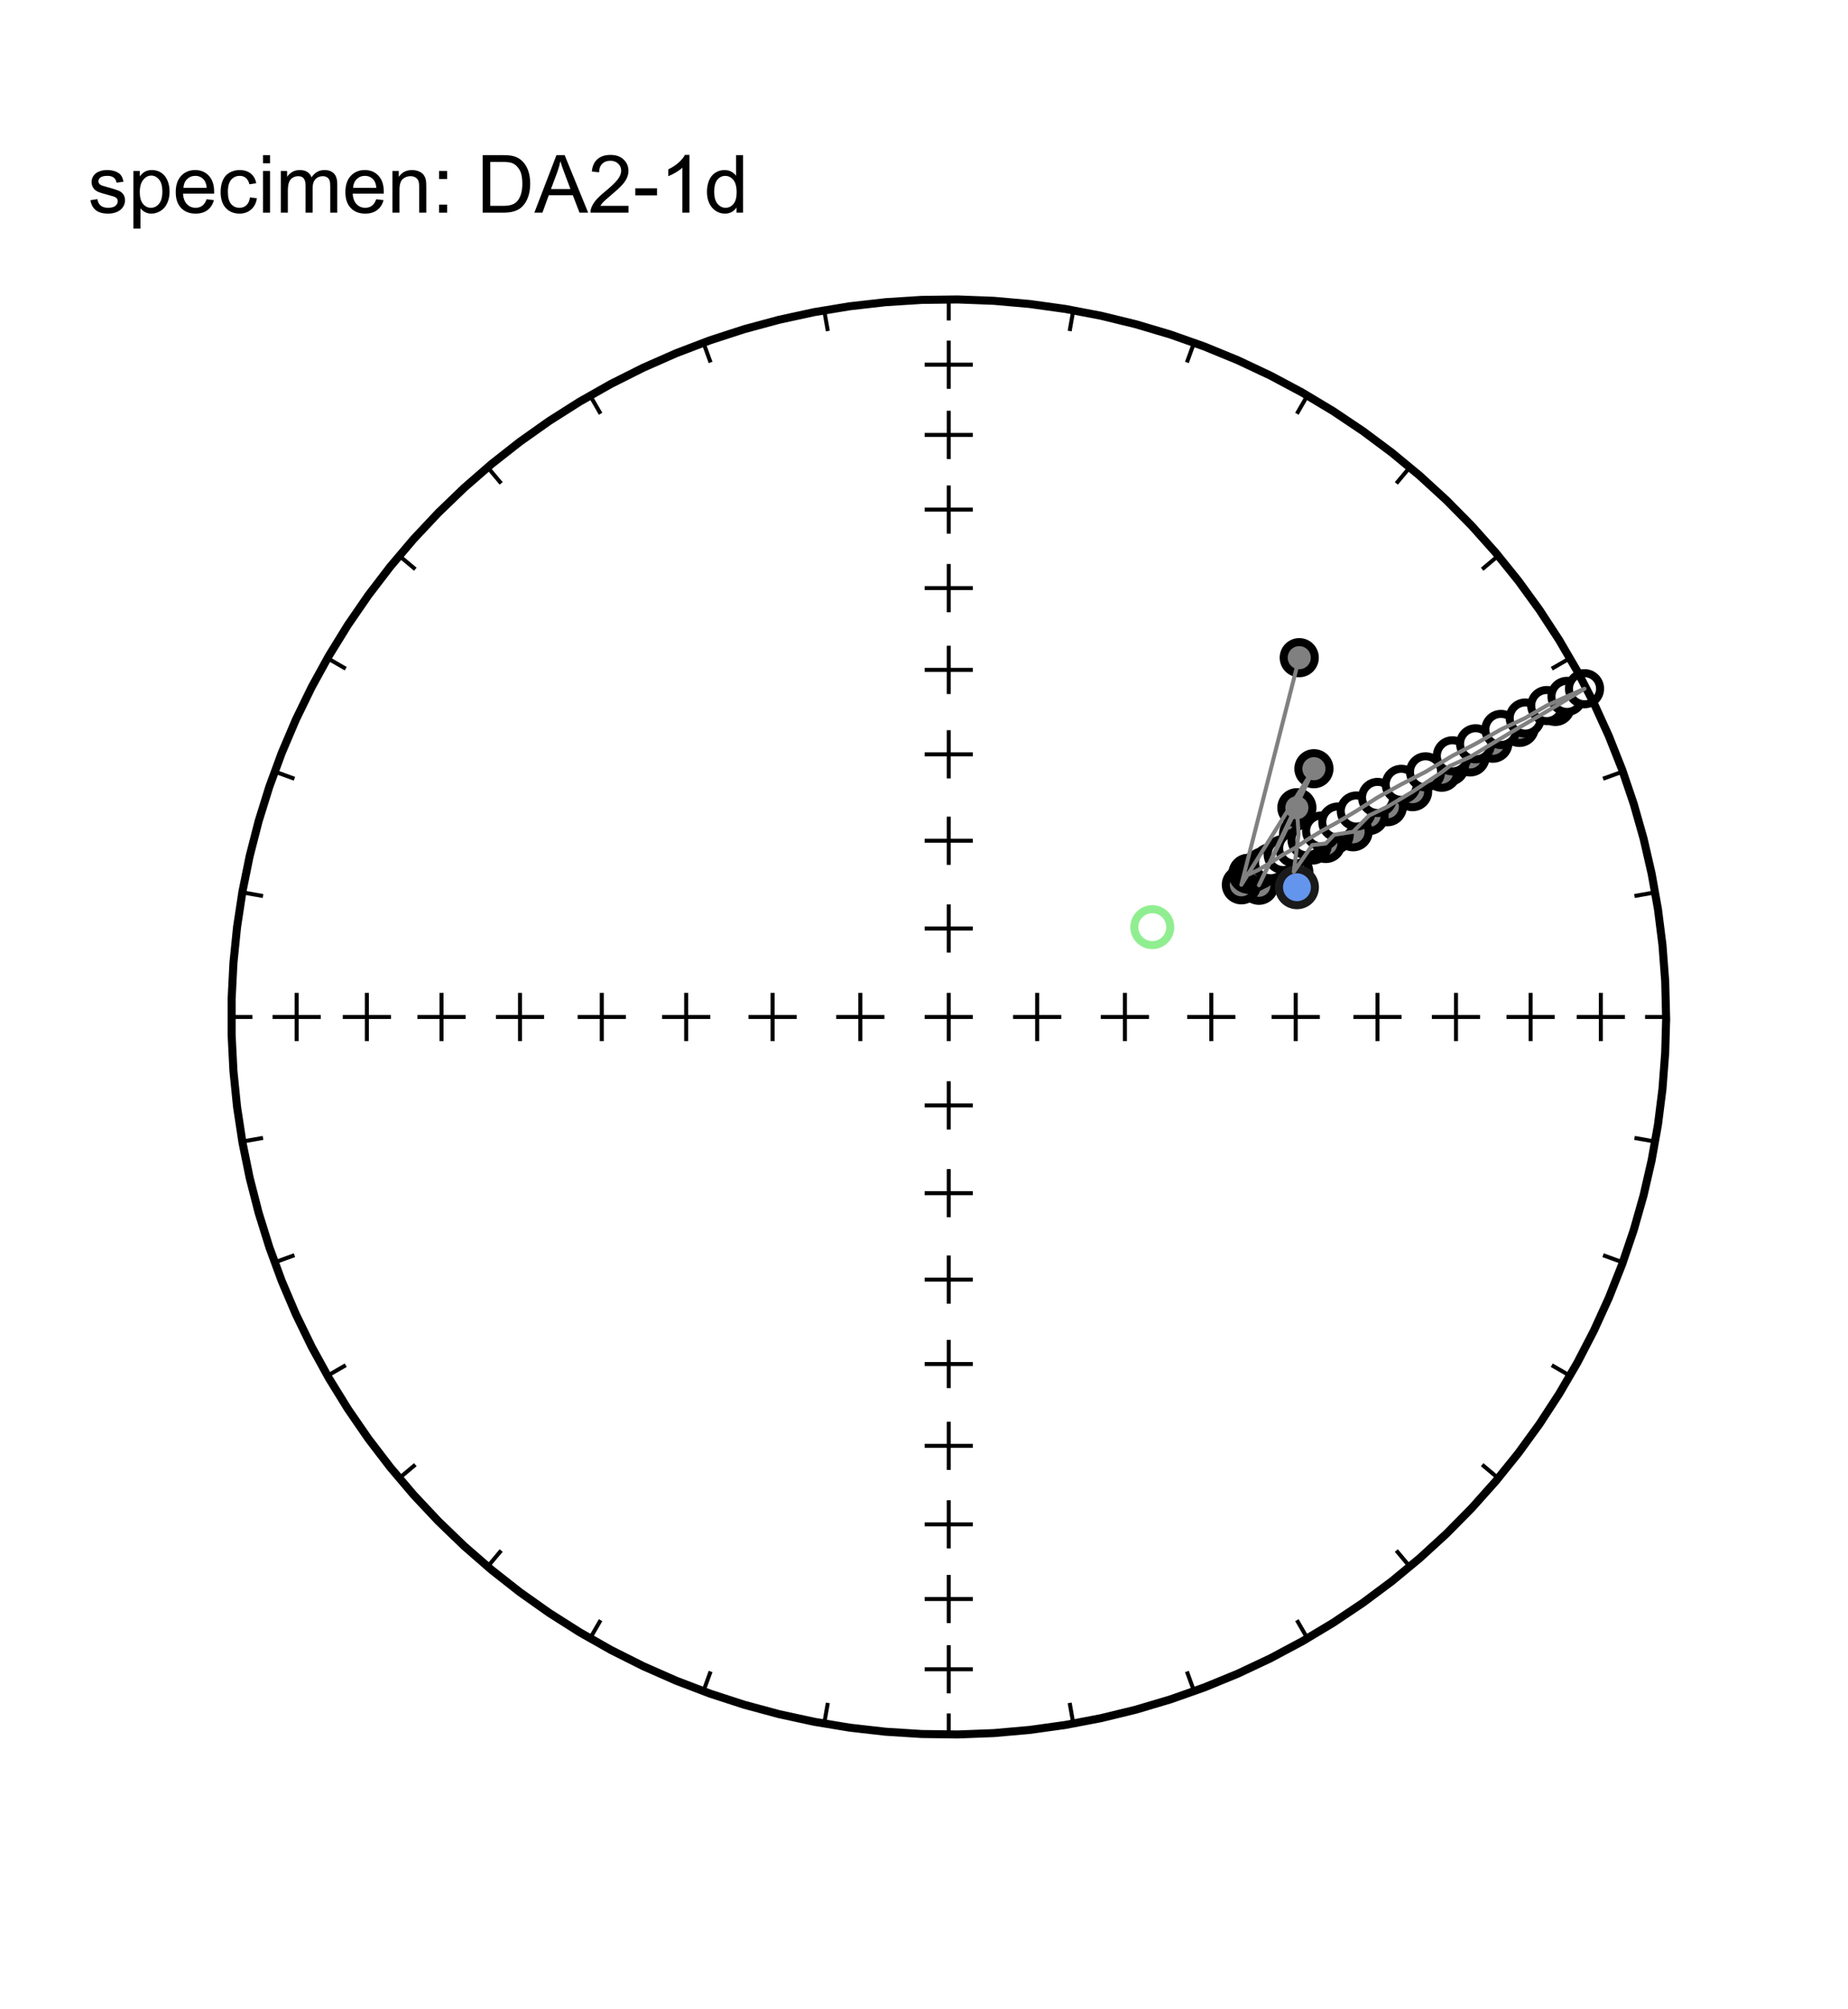 <?xml version="1.0" encoding="utf-8" standalone="no"?>
<!DOCTYPE svg PUBLIC "-//W3C//DTD SVG 1.1//EN"
  "http://www.w3.org/Graphics/SVG/1.1/DTD/svg11.dtd">
<!-- Created with matplotlib (http://matplotlib.org/) -->
<svg height="250pt" version="1.1" viewBox="0 0 230 250" width="230pt" xmlns="http://www.w3.org/2000/svg" xmlns:xlink="http://www.w3.org/1999/xlink">
 <defs>
  <style type="text/css">
*{stroke-linecap:butt;stroke-linejoin:round;}
  </style>
 </defs>
 <g id="figure_1">
  <g id="patch_1">
   <path d="M 0 250.56 
L 230.4 250.56 
L 230.4 0 
L 0 0 
z
" style="fill:#ffffff;"/>
  </g>
  <g id="axes_1">
   <g id="PathCollection_1">
    <defs>
     <path d="M 0 1.936 
C 0.514 1.936 1.006 1.732 1.369 1.369 
C 1.732 1.006 1.936 0.514 1.936 0 
C 1.936 -0.514 1.732 -1.006 1.369 -1.369 
C 1.006 -1.732 0.514 -1.936 0 -1.936 
C -0.514 -1.936 -1.006 -1.732 -1.369 -1.369 
C -1.732 -1.006 -1.936 -0.514 -1.936 0 
C -1.936 0.514 -1.732 1.006 -1.369 1.369 
C -1.006 1.732 -0.514 1.936 0 1.936 
z
" id="m18ae691617" style="stroke:#000000;"/>
    </defs>
    <g>
     <use style="fill:#808080;stroke:#000000;" x="193.581" xlink:href="#m18ae691617" y="87.897"/>
     <use style="fill:#808080;stroke:#000000;" x="189.094" xlink:href="#m18ae691617" y="90.506"/>
     <use style="fill:#808080;stroke:#000000;" x="185.806" xlink:href="#m18ae691617" y="92.47"/>
     <use style="fill:#808080;stroke:#000000;" x="182.972" xlink:href="#m18ae691617" y="94.179"/>
     <use style="fill:#808080;stroke:#000000;" x="180.392" xlink:href="#m18ae691617" y="95.329"/>
     <use style="fill:#808080;stroke:#000000;" x="179.427" xlink:href="#m18ae691617" y="96.08"/>
     <use style="fill:#808080;stroke:#000000;" x="175.811" xlink:href="#m18ae691617" y="98.5"/>
     <use style="fill:#808080;stroke:#000000;" x="172.674" xlink:href="#m18ae691617" y="100.376"/>
     <use style="fill:#808080;stroke:#000000;" x="170.393" xlink:href="#m18ae691617" y="101.469"/>
     <use style="fill:#808080;stroke:#000000;" x="168.405" xlink:href="#m18ae691617" y="103.492"/>
     <use style="fill:#808080;stroke:#000000;" x="166.051" xlink:href="#m18ae691617" y="103.857"/>
     <use style="fill:#808080;stroke:#000000;" x="165.011" xlink:href="#m18ae691617" y="104.947"/>
     <use style="fill:#808080;stroke:#000000;" x="163.323" xlink:href="#m18ae691617" y="105.146"/>
     <use style="fill:#808080;stroke:#000000;" x="161.022" xlink:href="#m18ae691617" y="108.481"/>
     <use style="fill:#808080;stroke:#000000;" x="161.62" xlink:href="#m18ae691617" y="103.771"/>
     <use style="fill:#808080;stroke:#000000;" x="161.408" xlink:href="#m18ae691617" y="100.498"/>
     <use style="fill:#808080;stroke:#000000;" x="156.685" xlink:href="#m18ae691617" y="110.146"/>
     <use style="fill:#808080;stroke:#000000;" x="163.53" xlink:href="#m18ae691617" y="95.645"/>
     <use style="fill:#808080;stroke:#000000;" x="154.498" xlink:href="#m18ae691617" y="110.089"/>
     <use style="fill:#808080;stroke:#000000;" x="161.704" xlink:href="#m18ae691617" y="81.83"/>
    </g>
   </g>
   <g id="PathCollection_2">
    <defs>
     <path d="M 0 1.936 
C 0.514 1.936 1.006 1.732 1.369 1.369 
C 1.732 1.006 1.936 0.514 1.936 0 
C 1.936 -0.514 1.732 -1.006 1.369 -1.369 
C 1.006 -1.732 0.514 -1.936 0 -1.936 
C -0.514 -1.936 -1.006 -1.732 -1.369 -1.369 
C -1.732 -1.006 -1.936 -0.514 -1.936 0 
C -1.936 0.514 -1.732 1.006 -1.369 1.369 
C -1.006 1.732 -0.514 1.936 0 1.936 
z
" id="md245956e04" style="stroke:#000000;"/>
    </defs>
    <g>
     <use style="fill:#ffffff;stroke:#000000;" x="155.37" xlink:href="#md245956e04" y="108.746"/>
     <use style="fill:#ffffff;stroke:#000000;" x="155.339" xlink:href="#md245956e04" y="108.681"/>
     <use style="fill:#ffffff;stroke:#000000;" x="155.339" xlink:href="#md245956e04" y="108.681"/>
     <use style="fill:#ffffff;stroke:#000000;" x="155.339" xlink:href="#md245956e04" y="108.681"/>
     <use style="fill:#ffffff;stroke:#000000;" x="155.37" xlink:href="#md245956e04" y="108.746"/>
     <use style="fill:#ffffff;stroke:#000000;" x="155.495" xlink:href="#md245956e04" y="108.767"/>
     <use style="fill:#ffffff;stroke:#000000;" x="155.589" xlink:href="#md245956e04" y="108.722"/>
     <use style="fill:#ffffff;stroke:#000000;" x="155.777" xlink:href="#md245956e04" y="108.633"/>
     <use style="fill:#ffffff;stroke:#000000;" x="156.059" xlink:href="#md245956e04" y="108.499"/>
     <use style="fill:#ffffff;stroke:#000000;" x="156.621" xlink:href="#md245956e04" y="108.232"/>
     <use style="fill:#ffffff;stroke:#000000;" x="157.244" xlink:href="#md245956e04" y="107.853"/>
     <use style="fill:#ffffff;stroke:#000000;" x="158.143" xlink:href="#md245956e04" y="107.338"/>
     <use style="fill:#ffffff;stroke:#000000;" x="159.707" xlink:href="#md245956e04" y="106.32"/>
     <use style="fill:#ffffff;stroke:#000000;" x="161.142" xlink:href="#md245956e04" y="105.53"/>
     <use style="fill:#ffffff;stroke:#000000;" x="162.671" xlink:href="#md245956e04" y="104.495"/>
     <use style="fill:#ffffff;stroke:#000000;" x="164.489" xlink:href="#md245956e04" y="103.394"/>
     <use style="fill:#ffffff;stroke:#000000;" x="166.505" xlink:href="#md245956e04" y="102.283"/>
     <use style="fill:#ffffff;stroke:#000000;" x="168.806" xlink:href="#md245956e04" y="100.909"/>
     <use style="fill:#ffffff;stroke:#000000;" x="171.453" xlink:href="#md245956e04" y="99.22"/>
     <use style="fill:#ffffff;stroke:#000000;" x="174.399" xlink:href="#md245956e04" y="97.589"/>
     <use style="fill:#ffffff;stroke:#000000;" x="177.423" xlink:href="#md245956e04" y="96.035"/>
     <use style="fill:#ffffff;stroke:#000000;" x="180.764" xlink:href="#md245956e04" y="94.041"/>
     <use style="fill:#ffffff;stroke:#000000;" x="183.652" xlink:href="#md245956e04" y="92.544"/>
     <use style="fill:#ffffff;stroke:#000000;" x="186.8" xlink:href="#md245956e04" y="90.76"/>
     <use style="fill:#ffffff;stroke:#000000;" x="189.834" xlink:href="#md245956e04" y="89.339"/>
     <use style="fill:#ffffff;stroke:#000000;" x="192.509" xlink:href="#md245956e04" y="87.787"/>
     <use style="fill:#ffffff;stroke:#000000;" x="195.029" xlink:href="#md245956e04" y="86.646"/>
     <use style="fill:#ffffff;stroke:#000000;" x="197.208" xlink:href="#md245956e04" y="85.692"/>
    </g>
   </g>
   <g id="PathCollection_3">
    <defs>
     <path d="M 0 2.236 
C 0.593 2.236 1.162 2 1.581 1.581 
C 2 1.162 2.236 0.593 2.236 0 
C 2.236 -0.593 2 -1.162 1.581 -1.581 
C 1.162 -2 0.593 -2.236 0 -2.236 
C -0.593 -2.236 -1.162 -2 -1.581 -1.581 
C -2 -1.162 -2.236 -0.593 -2.236 0 
C -2.236 0.593 -2 1.162 -1.581 1.581 
C -1.162 2 -0.593 2.236 0 2.236 
z
" id="m71dc528ab9" style="stroke:#90ee90;"/>
    </defs>
    <g>
     <use style="fill:#ffffff;stroke:#90ee90;" x="143.414" xlink:href="#m71dc528ab9" y="115.359"/>
    </g>
   </g>
   <g id="PathCollection_4">
    <defs>
     <path d="M 0 2.236 
C 0.593 2.236 1.162 2 1.581 1.581 
C 2 1.162 2.236 0.593 2.236 0 
C 2.236 -0.593 2 -1.162 1.581 -1.581 
C 1.162 -2 0.593 -2.236 0 -2.236 
C -0.593 -2.236 -1.162 -2 -1.581 -1.581 
C -2 -1.162 -2.236 -0.593 -2.236 0 
C -2.236 0.593 -2 1.162 -1.581 1.581 
C -1.162 2 -0.593 2.236 0 2.236 
z
" id="m9a57854af7" style="stroke:#1a1a1a;"/>
    </defs>
    <g>
     <use style="fill:#6495ed;stroke:#1a1a1a;" x="161.418" xlink:href="#m9a57854af7" y="110.392"/>
    </g>
   </g>
   <g id="line2d_1">
    <path d="M 207.36 126.533 
L 207.247 122.047 
L 206.909 117.573 
L 206.347 113.121 
L 205.561 108.703 
L 204.555 104.33 
L 203.33 100.013 
L 201.89 95.763 
L 200.238 91.591 
L 198.379 87.507 
L 196.317 83.522 
L 194.057 79.645 
L 191.605 75.887 
L 188.967 72.257 
L 186.151 68.764 
L 183.162 65.416 
L 180.009 62.224 
L 176.7 59.193 
L 173.243 56.333 
L 169.646 53.65 
L 165.919 51.151 
L 162.071 48.843 
L 158.112 46.731 
L 154.051 44.82 
L 149.9 43.116 
L 145.669 41.622 
L 141.368 40.344 
L 137.008 39.282 
L 132.6 38.441 
L 128.156 37.823 
L 123.686 37.429 
L 119.202 37.26 
L 114.715 37.316 
L 110.237 37.598 
L 105.778 38.104 
L 101.351 38.834 
L 96.965 39.786 
L 92.633 40.956 
L 88.366 42.343 
L 84.173 43.942 
L 80.066 45.75 
L 76.056 47.762 
L 72.151 49.973 
L 68.362 52.377 
L 64.699 54.969 
L 61.171 57.741 
L 57.786 60.688 
L 54.554 63.8 
L 51.482 67.071 
L 48.579 70.493 
L 45.851 74.055 
L 43.305 77.751 
L 40.949 81.569 
L 38.787 85.502 
L 36.826 89.537 
L 35.07 93.667 
L 33.523 97.879 
L 32.19 102.164 
L 31.074 106.51 
L 30.178 110.907 
L 29.504 115.343 
L 29.054 119.808 
L 28.828 124.289 
L 28.828 128.776 
L 29.054 133.258 
L 29.504 137.723 
L 30.178 142.159 
L 31.074 146.556 
L 32.19 150.902 
L 33.523 155.187 
L 35.07 159.399 
L 36.826 163.528 
L 38.787 167.564 
L 40.949 171.496 
L 43.305 175.315 
L 45.851 179.01 
L 48.579 182.573 
L 51.482 185.994 
L 54.554 189.265 
L 57.786 192.378 
L 61.171 195.324 
L 64.699 198.097 
L 68.362 200.688 
L 72.151 203.093 
L 76.056 205.304 
L 80.066 207.316 
L 84.173 209.124 
L 88.366 210.723 
L 92.633 212.11 
L 96.965 213.28 
L 101.351 214.231 
L 105.778 214.961 
L 110.237 215.468 
L 114.715 215.749 
L 119.202 215.806 
L 123.686 215.637 
L 128.156 215.242 
L 132.6 214.624 
L 137.008 213.783 
L 141.368 212.722 
L 145.669 211.443 
L 149.9 209.95 
L 154.051 208.246 
L 158.112 206.335 
L 162.071 204.223 
L 165.919 201.914 
L 169.646 199.416 
L 173.243 196.733 
L 176.7 193.872 
L 180.009 190.842 
L 183.162 187.649 
L 186.151 184.302 
L 188.967 180.809 
L 191.605 177.179 
L 194.057 173.42 
L 196.317 169.544 
L 198.379 165.558 
L 200.238 161.475 
L 201.89 157.303 
L 203.33 153.053 
L 204.555 148.736 
L 205.561 144.363 
L 206.347 139.945 
L 206.909 135.493 
L 207.247 131.019 
L 207.358 127.094 
L 207.358 127.094 
" style="fill:none;stroke:#000000;stroke-linecap:square;"/>
   </g>
   <g id="line2d_2">
    <defs>
     <path d="M -3 0 
L 3 0 
M 0 3 
L 0 -3 
" id="m05be693f37" style="stroke:#000000;stroke-width:0.5;"/>
    </defs>
    <g>
     <use style="stroke:#000000;stroke-width:0.5;" x="118.08" xlink:href="#m05be693f37" y="45.374"/>
     <use style="stroke:#000000;stroke-width:0.5;" x="118.08" xlink:href="#m05be693f37" y="54.112"/>
     <use style="stroke:#000000;stroke-width:0.5;" x="118.08" xlink:href="#m05be693f37" y="63.402"/>
     <use style="stroke:#000000;stroke-width:0.5;" x="118.08" xlink:href="#m05be693f37" y="73.173"/>
     <use style="stroke:#000000;stroke-width:0.5;" x="118.08" xlink:href="#m05be693f37" y="83.349"/>
     <use style="stroke:#000000;stroke-width:0.5;" x="118.08" xlink:href="#m05be693f37" y="93.854"/>
     <use style="stroke:#000000;stroke-width:0.5;" x="118.08" xlink:href="#m05be693f37" y="104.608"/>
     <use style="stroke:#000000;stroke-width:0.5;" x="118.08" xlink:href="#m05be693f37" y="115.528"/>
     <use style="stroke:#000000;stroke-width:0.5;" x="118.08" xlink:href="#m05be693f37" y="126.533"/>
     <use style="stroke:#000000;stroke-width:0.5;" x="199.239" xlink:href="#m05be693f37" y="126.533"/>
     <use style="stroke:#000000;stroke-width:0.5;" x="190.5" xlink:href="#m05be693f37" y="126.533"/>
     <use style="stroke:#000000;stroke-width:0.5;" x="181.21" xlink:href="#m05be693f37" y="126.533"/>
     <use style="stroke:#000000;stroke-width:0.5;" x="171.44" xlink:href="#m05be693f37" y="126.533"/>
     <use style="stroke:#000000;stroke-width:0.5;" x="161.264" xlink:href="#m05be693f37" y="126.533"/>
     <use style="stroke:#000000;stroke-width:0.5;" x="150.759" xlink:href="#m05be693f37" y="126.533"/>
     <use style="stroke:#000000;stroke-width:0.5;" x="140.005" xlink:href="#m05be693f37" y="126.533"/>
     <use style="stroke:#000000;stroke-width:0.5;" x="129.084" xlink:href="#m05be693f37" y="126.533"/>
     <use style="stroke:#000000;stroke-width:0.5;" x="118.08" xlink:href="#m05be693f37" y="207.692"/>
     <use style="stroke:#000000;stroke-width:0.5;" x="118.08" xlink:href="#m05be693f37" y="198.953"/>
     <use style="stroke:#000000;stroke-width:0.5;" x="118.08" xlink:href="#m05be693f37" y="189.663"/>
     <use style="stroke:#000000;stroke-width:0.5;" x="118.08" xlink:href="#m05be693f37" y="179.893"/>
     <use style="stroke:#000000;stroke-width:0.5;" x="118.08" xlink:href="#m05be693f37" y="169.717"/>
     <use style="stroke:#000000;stroke-width:0.5;" x="118.08" xlink:href="#m05be693f37" y="159.212"/>
     <use style="stroke:#000000;stroke-width:0.5;" x="118.08" xlink:href="#m05be693f37" y="148.458"/>
     <use style="stroke:#000000;stroke-width:0.5;" x="118.08" xlink:href="#m05be693f37" y="137.537"/>
     <use style="stroke:#000000;stroke-width:0.5;" x="36.921" xlink:href="#m05be693f37" y="126.533"/>
     <use style="stroke:#000000;stroke-width:0.5;" x="45.66" xlink:href="#m05be693f37" y="126.533"/>
     <use style="stroke:#000000;stroke-width:0.5;" x="54.95" xlink:href="#m05be693f37" y="126.533"/>
     <use style="stroke:#000000;stroke-width:0.5;" x="64.72" xlink:href="#m05be693f37" y="126.533"/>
     <use style="stroke:#000000;stroke-width:0.5;" x="74.896" xlink:href="#m05be693f37" y="126.533"/>
     <use style="stroke:#000000;stroke-width:0.5;" x="85.401" xlink:href="#m05be693f37" y="126.533"/>
     <use style="stroke:#000000;stroke-width:0.5;" x="96.155" xlink:href="#m05be693f37" y="126.533"/>
     <use style="stroke:#000000;stroke-width:0.5;" x="107.076" xlink:href="#m05be693f37" y="126.533"/>
    </g>
   </g>
   <g id="line2d_3">
    <path d="M 118.08 37.253 
L 118.08 38.035 
L 118.08 38.825 
L 118.08 39.62 
" style="fill:none;stroke:#000000;stroke-linecap:square;stroke-width:0.5;"/>
   </g>
   <g id="line2d_4">
    <path d="M 133.583 38.609 
L 133.447 39.38 
L 133.31 40.157 
L 133.172 40.941 
" style="fill:none;stroke:#000000;stroke-linecap:square;stroke-width:0.5;"/>
   </g>
   <g id="line2d_5">
    <path d="M 148.616 42.637 
L 148.348 43.372 
L 148.078 44.114 
L 147.806 44.862 
" style="fill:none;stroke:#000000;stroke-linecap:square;stroke-width:0.5;"/>
   </g>
   <g id="line2d_6">
    <path d="M 162.72 49.214 
L 162.329 49.892 
L 161.934 50.575 
L 161.536 51.265 
" style="fill:none;stroke:#000000;stroke-linecap:square;stroke-width:0.5;"/>
   </g>
   <g id="line2d_7">
    <path d="M 175.468 58.14 
L 174.965 58.74 
L 174.458 59.344 
L 173.946 59.954 
" style="fill:none;stroke:#000000;stroke-linecap:square;stroke-width:0.5;"/>
   </g>
   <g id="line2d_8">
    <path d="M 186.472 69.145 
L 185.873 69.648 
L 185.268 70.155 
L 184.659 70.667 
" style="fill:none;stroke:#000000;stroke-linecap:square;stroke-width:0.5;"/>
   </g>
   <g id="line2d_9">
    <path d="M 195.399 81.893 
L 194.721 82.284 
L 194.038 82.679 
L 193.348 83.077 
" style="fill:none;stroke:#000000;stroke-linecap:square;stroke-width:0.5;"/>
   </g>
   <g id="line2d_10">
    <path d="M 201.976 95.997 
L 201.24 96.265 
L 200.499 96.535 
L 199.751 96.807 
" style="fill:none;stroke:#000000;stroke-linecap:square;stroke-width:0.5;"/>
   </g>
   <g id="line2d_11">
    <path d="M 206.004 111.029 
L 205.233 111.165 
L 204.456 111.302 
L 203.672 111.441 
" style="fill:none;stroke:#000000;stroke-linecap:square;stroke-width:0.5;"/>
   </g>
   <g id="line2d_12">
    <path d="M 207.36 126.533 
L 206.577 126.533 
L 205.788 126.533 
L 204.992 126.533 
" style="fill:none;stroke:#000000;stroke-linecap:square;stroke-width:0.5;"/>
   </g>
   <g id="line2d_13">
    <path d="M 206.004 142.036 
L 205.233 141.9 
L 204.456 141.763 
L 203.672 141.625 
" style="fill:none;stroke:#000000;stroke-linecap:square;stroke-width:0.5;"/>
   </g>
   <g id="line2d_14">
    <path d="M 201.976 157.068 
L 201.24 156.801 
L 200.499 156.531 
L 199.751 156.259 
" style="fill:none;stroke:#000000;stroke-linecap:square;stroke-width:0.5;"/>
   </g>
   <g id="line2d_15">
    <path d="M 195.399 171.173 
L 194.721 170.782 
L 194.038 170.387 
L 193.348 169.989 
" style="fill:none;stroke:#000000;stroke-linecap:square;stroke-width:0.5;"/>
   </g>
   <g id="line2d_16">
    <path d="M 186.472 183.921 
L 185.873 183.418 
L 185.268 182.911 
L 184.659 182.399 
" style="fill:none;stroke:#000000;stroke-linecap:square;stroke-width:0.5;"/>
   </g>
   <g id="line2d_17">
    <path d="M 175.468 194.925 
L 174.965 194.326 
L 174.458 193.721 
L 173.946 193.112 
" style="fill:none;stroke:#000000;stroke-linecap:square;stroke-width:0.5;"/>
   </g>
   <g id="line2d_18">
    <path d="M 162.72 203.852 
L 162.329 203.174 
L 161.934 202.49 
L 161.536 201.801 
" style="fill:none;stroke:#000000;stroke-linecap:square;stroke-width:0.5;"/>
   </g>
   <g id="line2d_19">
    <path d="M 148.616 210.429 
L 148.348 209.693 
L 148.078 208.952 
L 147.806 208.204 
" style="fill:none;stroke:#000000;stroke-linecap:square;stroke-width:0.5;"/>
   </g>
   <g id="line2d_20">
    <path d="M 133.583 214.456 
L 133.447 213.686 
L 133.31 212.909 
L 133.172 212.125 
" style="fill:none;stroke:#000000;stroke-linecap:square;stroke-width:0.5;"/>
   </g>
   <g id="line2d_21">
    <path d="M 118.08 215.813 
L 118.08 215.03 
L 118.08 214.241 
L 118.08 213.445 
" style="fill:none;stroke:#000000;stroke-linecap:square;stroke-width:0.5;"/>
   </g>
   <g id="line2d_22">
    <path d="M 102.577 214.456 
L 102.713 213.686 
L 102.85 212.909 
L 102.988 212.125 
" style="fill:none;stroke:#000000;stroke-linecap:square;stroke-width:0.5;"/>
   </g>
   <g id="line2d_23">
    <path d="M 87.544 210.429 
L 87.812 209.693 
L 88.082 208.952 
L 88.354 208.204 
" style="fill:none;stroke:#000000;stroke-linecap:square;stroke-width:0.5;"/>
   </g>
   <g id="line2d_24">
    <path d="M 73.44 203.852 
L 73.831 203.174 
L 74.226 202.49 
L 74.624 201.801 
" style="fill:none;stroke:#000000;stroke-linecap:square;stroke-width:0.5;"/>
   </g>
   <g id="line2d_25">
    <path d="M 60.692 194.925 
L 61.195 194.326 
L 61.702 193.721 
L 62.214 193.112 
" style="fill:none;stroke:#000000;stroke-linecap:square;stroke-width:0.5;"/>
   </g>
   <g id="line2d_26">
    <path d="M 49.688 183.921 
L 50.287 183.418 
L 50.892 182.911 
L 51.501 182.399 
" style="fill:none;stroke:#000000;stroke-linecap:square;stroke-width:0.5;"/>
   </g>
   <g id="line2d_27">
    <path d="M 40.761 171.173 
L 41.439 170.782 
L 42.122 170.387 
L 42.812 169.989 
" style="fill:none;stroke:#000000;stroke-linecap:square;stroke-width:0.5;"/>
   </g>
   <g id="line2d_28">
    <path d="M 34.184 157.068 
L 34.92 156.801 
L 35.661 156.531 
L 36.409 156.259 
" style="fill:none;stroke:#000000;stroke-linecap:square;stroke-width:0.5;"/>
   </g>
   <g id="line2d_29">
    <path d="M 30.156 142.036 
L 30.927 141.9 
L 31.704 141.763 
L 32.488 141.625 
" style="fill:none;stroke:#000000;stroke-linecap:square;stroke-width:0.5;"/>
   </g>
   <g id="line2d_30">
    <path d="M 28.8 126.533 
L 29.583 126.533 
L 30.372 126.533 
L 31.168 126.533 
" style="fill:none;stroke:#000000;stroke-linecap:square;stroke-width:0.5;"/>
   </g>
   <g id="line2d_31">
    <path d="M 30.156 111.029 
L 30.927 111.165 
L 31.704 111.302 
L 32.488 111.441 
" style="fill:none;stroke:#000000;stroke-linecap:square;stroke-width:0.5;"/>
   </g>
   <g id="line2d_32">
    <path d="M 34.184 95.997 
L 34.92 96.265 
L 35.661 96.535 
L 36.409 96.807 
" style="fill:none;stroke:#000000;stroke-linecap:square;stroke-width:0.5;"/>
   </g>
   <g id="line2d_33">
    <path d="M 40.761 81.893 
L 41.439 82.284 
L 42.122 82.679 
L 42.812 83.077 
" style="fill:none;stroke:#000000;stroke-linecap:square;stroke-width:0.5;"/>
   </g>
   <g id="line2d_34">
    <path d="M 49.688 69.145 
L 50.287 69.648 
L 50.892 70.155 
L 51.501 70.667 
" style="fill:none;stroke:#000000;stroke-linecap:square;stroke-width:0.5;"/>
   </g>
   <g id="line2d_35">
    <path d="M 60.692 58.14 
L 61.195 58.74 
L 61.702 59.344 
L 62.214 59.954 
" style="fill:none;stroke:#000000;stroke-linecap:square;stroke-width:0.5;"/>
   </g>
   <g id="line2d_36">
    <path d="M 73.44 49.214 
L 73.831 49.892 
L 74.226 50.575 
L 74.624 51.265 
" style="fill:none;stroke:#000000;stroke-linecap:square;stroke-width:0.5;"/>
   </g>
   <g id="line2d_37">
    <path d="M 87.544 42.637 
L 87.812 43.372 
L 88.082 44.114 
L 88.354 44.862 
" style="fill:none;stroke:#000000;stroke-linecap:square;stroke-width:0.5;"/>
   </g>
   <g id="line2d_38">
    <path d="M 102.577 38.609 
L 102.713 39.38 
L 102.85 40.157 
L 102.988 40.941 
" style="fill:none;stroke:#000000;stroke-linecap:square;stroke-width:0.5;"/>
   </g>
   <g id="line2d_39">
    <path clip-path="url(#p9a1aea088a)" d="M 155.37 108.746 
L 155.339 108.681 
L 155.339 108.681 
L 155.339 108.681 
L 155.37 108.746 
L 155.495 108.767 
L 155.589 108.722 
L 155.777 108.633 
L 156.059 108.499 
L 156.621 108.232 
L 157.244 107.853 
L 158.143 107.338 
L 159.707 106.32 
L 161.142 105.53 
L 162.671 104.495 
L 164.489 103.394 
L 166.505 102.283 
L 168.806 100.909 
L 171.453 99.22 
L 174.399 97.589 
L 177.423 96.035 
L 180.764 94.041 
L 183.652 92.544 
L 186.8 90.76 
L 189.834 89.339 
L 192.509 87.787 
L 195.029 86.646 
L 197.208 85.692 
L 193.581 87.897 
L 189.094 90.506 
L 185.806 92.47 
L 182.972 94.179 
L 180.392 95.329 
L 179.427 96.08 
L 175.811 98.5 
L 172.674 100.376 
L 170.393 101.469 
L 168.405 103.492 
L 166.051 103.857 
L 165.011 104.947 
L 163.323 105.146 
L 161.022 108.481 
L 161.62 103.771 
L 161.408 100.498 
L 156.685 110.146 
L 163.53 95.645 
L 154.498 110.089 
L 161.704 81.83 
" style="fill:none;stroke:#808080;stroke-linecap:square;stroke-width:0.5;"/>
   </g>
   <g id="text_1">
    <!-- specimen: DA2-1d -->
    <defs>
     <path d="M 3.078 15.484 
L 11.766 16.844 
Q 12.5 11.625 15.844 8.844 
Q 19.188 6.062 25.203 6.062 
Q 31.25 6.062 34.172 8.516 
Q 37.109 10.984 37.109 14.312 
Q 37.109 17.281 34.516 19 
Q 32.719 20.172 25.531 21.969 
Q 15.875 24.422 12.141 26.203 
Q 8.406 27.984 6.469 31.125 
Q 4.547 34.281 4.547 38.094 
Q 4.547 41.547 6.125 44.5 
Q 7.719 47.469 10.453 49.422 
Q 12.5 50.922 16.031 51.969 
Q 19.578 53.031 23.641 53.031 
Q 29.734 53.031 34.344 51.266 
Q 38.969 49.516 41.156 46.5 
Q 43.359 43.5 44.188 38.484 
L 35.594 37.312 
Q 35.016 41.312 32.203 43.547 
Q 29.391 45.797 24.266 45.797 
Q 18.219 45.797 15.625 43.797 
Q 13.031 41.797 13.031 39.109 
Q 13.031 37.406 14.109 36.031 
Q 15.188 34.625 17.484 33.688 
Q 18.797 33.203 25.25 31.453 
Q 34.578 28.953 38.25 27.359 
Q 41.938 25.781 44.031 22.75 
Q 46.141 19.734 46.141 15.234 
Q 46.141 10.844 43.578 6.953 
Q 41.016 3.078 36.172 0.953 
Q 31.344 -1.172 25.25 -1.172 
Q 15.141 -1.172 9.844 3.031 
Q 4.547 7.234 3.078 15.484 
z
" id="ArialMT-73"/>
     <path d="M 6.594 -19.875 
L 6.594 51.859 
L 14.594 51.859 
L 14.594 45.125 
Q 17.438 49.078 21 51.047 
Q 24.562 53.031 29.641 53.031 
Q 36.281 53.031 41.359 49.609 
Q 46.438 46.188 49.016 39.953 
Q 51.609 33.734 51.609 26.312 
Q 51.609 18.359 48.75 11.984 
Q 45.906 5.609 40.453 2.219 
Q 35.016 -1.172 29 -1.172 
Q 24.609 -1.172 21.109 0.688 
Q 17.625 2.547 15.375 5.375 
L 15.375 -19.875 
z
M 14.547 25.641 
Q 14.547 15.625 18.594 10.844 
Q 22.656 6.062 28.422 6.062 
Q 34.281 6.062 38.453 11.016 
Q 42.625 15.969 42.625 26.375 
Q 42.625 36.281 38.547 41.203 
Q 34.469 46.141 28.812 46.141 
Q 23.188 46.141 18.859 40.891 
Q 14.547 35.641 14.547 25.641 
z
" id="ArialMT-70"/>
     <path d="M 42.094 16.703 
L 51.172 15.578 
Q 49.031 7.625 43.219 3.219 
Q 37.406 -1.172 28.375 -1.172 
Q 17 -1.172 10.328 5.828 
Q 3.656 12.844 3.656 25.484 
Q 3.656 38.578 10.391 45.797 
Q 17.141 53.031 27.875 53.031 
Q 38.281 53.031 44.875 45.953 
Q 51.469 38.875 51.469 26.031 
Q 51.469 25.25 51.422 23.688 
L 12.75 23.688 
Q 13.234 15.141 17.578 10.594 
Q 21.922 6.062 28.422 6.062 
Q 33.25 6.062 36.672 8.594 
Q 40.094 11.141 42.094 16.703 
z
M 13.234 30.906 
L 42.188 30.906 
Q 41.609 37.453 38.875 40.719 
Q 34.672 45.797 27.984 45.797 
Q 21.922 45.797 17.797 41.75 
Q 13.672 37.703 13.234 30.906 
z
" id="ArialMT-65"/>
     <path d="M 40.438 19 
L 49.078 17.875 
Q 47.656 8.938 41.812 3.875 
Q 35.984 -1.172 27.484 -1.172 
Q 16.844 -1.172 10.375 5.781 
Q 3.906 12.75 3.906 25.734 
Q 3.906 34.125 6.688 40.422 
Q 9.469 46.734 15.156 49.875 
Q 20.844 53.031 27.547 53.031 
Q 35.984 53.031 41.359 48.75 
Q 46.734 44.484 48.25 36.625 
L 39.703 35.297 
Q 38.484 40.531 35.375 43.156 
Q 32.281 45.797 27.875 45.797 
Q 21.234 45.797 17.078 41.031 
Q 12.938 36.281 12.938 25.984 
Q 12.938 15.531 16.938 10.797 
Q 20.953 6.062 27.391 6.062 
Q 32.562 6.062 36.031 9.234 
Q 39.5 12.406 40.438 19 
z
" id="ArialMT-63"/>
     <path d="M 6.641 61.469 
L 6.641 71.578 
L 15.438 71.578 
L 15.438 61.469 
z
M 6.641 0 
L 6.641 51.859 
L 15.438 51.859 
L 15.438 0 
z
" id="ArialMT-69"/>
     <path d="M 6.594 0 
L 6.594 51.859 
L 14.453 51.859 
L 14.453 44.578 
Q 16.891 48.391 20.938 50.703 
Q 25 53.031 30.172 53.031 
Q 35.938 53.031 39.625 50.641 
Q 43.312 48.25 44.828 43.953 
Q 50.984 53.031 60.844 53.031 
Q 68.562 53.031 72.703 48.75 
Q 76.859 44.484 76.859 35.594 
L 76.859 0 
L 68.109 0 
L 68.109 32.672 
Q 68.109 37.938 67.25 40.25 
Q 66.406 42.578 64.156 43.984 
Q 61.922 45.406 58.891 45.406 
Q 53.422 45.406 49.797 41.766 
Q 46.188 38.141 46.188 30.125 
L 46.188 0 
L 37.406 0 
L 37.406 33.688 
Q 37.406 39.547 35.25 42.469 
Q 33.109 45.406 28.219 45.406 
Q 24.516 45.406 21.359 43.453 
Q 18.219 41.5 16.797 37.734 
Q 15.375 33.984 15.375 26.906 
L 15.375 0 
z
" id="ArialMT-6d"/>
     <path d="M 6.594 0 
L 6.594 51.859 
L 14.5 51.859 
L 14.5 44.484 
Q 20.219 53.031 31 53.031 
Q 35.688 53.031 39.625 51.344 
Q 43.562 49.656 45.516 46.922 
Q 47.469 44.188 48.25 40.438 
Q 48.734 37.984 48.734 31.891 
L 48.734 0 
L 39.938 0 
L 39.938 31.547 
Q 39.938 36.922 38.906 39.578 
Q 37.891 42.234 35.281 43.812 
Q 32.672 45.406 29.156 45.406 
Q 23.531 45.406 19.453 41.844 
Q 15.375 38.281 15.375 28.328 
L 15.375 0 
z
" id="ArialMT-6e"/>
     <path d="M 9.031 41.844 
L 9.031 51.859 
L 19.047 51.859 
L 19.047 41.844 
z
M 9.031 0 
L 9.031 10.016 
L 19.047 10.016 
L 19.047 0 
z
" id="ArialMT-3a"/>
     <path id="ArialMT-20"/>
     <path d="M 7.719 0 
L 7.719 71.578 
L 32.375 71.578 
Q 40.719 71.578 45.125 70.562 
Q 51.266 69.141 55.609 65.438 
Q 61.281 60.641 64.078 53.188 
Q 66.891 45.75 66.891 36.188 
Q 66.891 28.031 64.984 21.734 
Q 63.094 15.438 60.109 11.297 
Q 57.125 7.172 53.578 4.797 
Q 50.047 2.438 45.047 1.219 
Q 40.047 0 33.547 0 
z
M 17.188 8.453 
L 32.469 8.453 
Q 39.547 8.453 43.578 9.766 
Q 47.609 11.078 50 13.484 
Q 53.375 16.844 55.25 22.531 
Q 57.125 28.219 57.125 36.328 
Q 57.125 47.562 53.438 53.594 
Q 49.75 59.625 44.484 61.672 
Q 40.672 63.141 32.234 63.141 
L 17.188 63.141 
z
" id="ArialMT-44"/>
     <path d="M -0.141 0 
L 27.344 71.578 
L 37.547 71.578 
L 66.844 0 
L 56.062 0 
L 47.703 21.688 
L 17.781 21.688 
L 9.906 0 
z
M 20.516 29.391 
L 44.781 29.391 
L 37.312 49.219 
Q 33.891 58.25 32.234 64.062 
Q 30.859 57.172 28.375 50.391 
z
" id="ArialMT-41"/>
     <path d="M 50.344 8.453 
L 50.344 0 
L 3.031 0 
Q 2.938 3.172 4.047 6.109 
Q 5.859 10.938 9.828 15.625 
Q 13.812 20.312 21.344 26.469 
Q 33.016 36.031 37.109 41.625 
Q 41.219 47.219 41.219 52.203 
Q 41.219 57.422 37.469 61 
Q 33.734 64.594 27.734 64.594 
Q 21.391 64.594 17.578 60.781 
Q 13.766 56.984 13.719 50.25 
L 4.688 51.172 
Q 5.609 61.281 11.656 66.578 
Q 17.719 71.875 27.938 71.875 
Q 38.234 71.875 44.234 66.156 
Q 50.25 60.453 50.25 52 
Q 50.25 47.703 48.484 43.547 
Q 46.734 39.406 42.656 34.812 
Q 38.578 30.219 29.109 22.219 
Q 21.188 15.578 18.938 13.203 
Q 16.703 10.844 15.234 8.453 
z
" id="ArialMT-32"/>
     <path d="M 3.172 21.484 
L 3.172 30.328 
L 30.172 30.328 
L 30.172 21.484 
z
" id="ArialMT-2d"/>
     <path d="M 37.25 0 
L 28.469 0 
L 28.469 56 
Q 25.297 52.984 20.141 49.953 
Q 14.984 46.922 10.891 45.406 
L 10.891 53.906 
Q 18.266 57.375 23.781 62.297 
Q 29.297 67.234 31.594 71.875 
L 37.25 71.875 
z
" id="ArialMT-31"/>
     <path d="M 40.234 0 
L 40.234 6.547 
Q 35.297 -1.172 25.734 -1.172 
Q 19.531 -1.172 14.328 2.25 
Q 9.125 5.672 6.266 11.797 
Q 3.422 17.922 3.422 25.875 
Q 3.422 33.641 6 39.969 
Q 8.594 46.297 13.766 49.656 
Q 18.953 53.031 25.344 53.031 
Q 30.031 53.031 33.688 51.047 
Q 37.359 49.078 39.656 45.906 
L 39.656 71.578 
L 48.391 71.578 
L 48.391 0 
z
M 12.453 25.875 
Q 12.453 15.922 16.641 10.984 
Q 20.844 6.062 26.562 6.062 
Q 32.328 6.062 36.344 10.766 
Q 40.375 15.484 40.375 25.141 
Q 40.375 35.797 36.266 40.766 
Q 32.172 45.75 26.172 45.75 
Q 20.312 45.75 16.375 40.969 
Q 12.453 36.188 12.453 25.875 
z
" id="ArialMT-64"/>
    </defs>
    <g transform="translate(10.944 26.461)scale(0.1 -0.1)">
     <use xlink:href="#ArialMT-73"/>
     <use x="50" xlink:href="#ArialMT-70"/>
     <use x="105.615" xlink:href="#ArialMT-65"/>
     <use x="161.23" xlink:href="#ArialMT-63"/>
     <use x="211.23" xlink:href="#ArialMT-69"/>
     <use x="233.447" xlink:href="#ArialMT-6d"/>
     <use x="316.748" xlink:href="#ArialMT-65"/>
     <use x="372.363" xlink:href="#ArialMT-6e"/>
     <use x="427.979" xlink:href="#ArialMT-3a"/>
     <use x="455.762" xlink:href="#ArialMT-20"/>
     <use x="483.545" xlink:href="#ArialMT-44"/>
     <use x="555.762" xlink:href="#ArialMT-41"/>
     <use x="622.461" xlink:href="#ArialMT-32"/>
     <use x="678.076" xlink:href="#ArialMT-2d"/>
     <use x="711.377" xlink:href="#ArialMT-31"/>
     <use x="766.992" xlink:href="#ArialMT-64"/>
    </g>
   </g>
  </g>
 </g>
 <defs>
  <clipPath id="p9a1aea088a">
   <rect height="178.56" width="178.56" x="28.8" y="37.253"/>
  </clipPath>
 </defs>
</svg>
